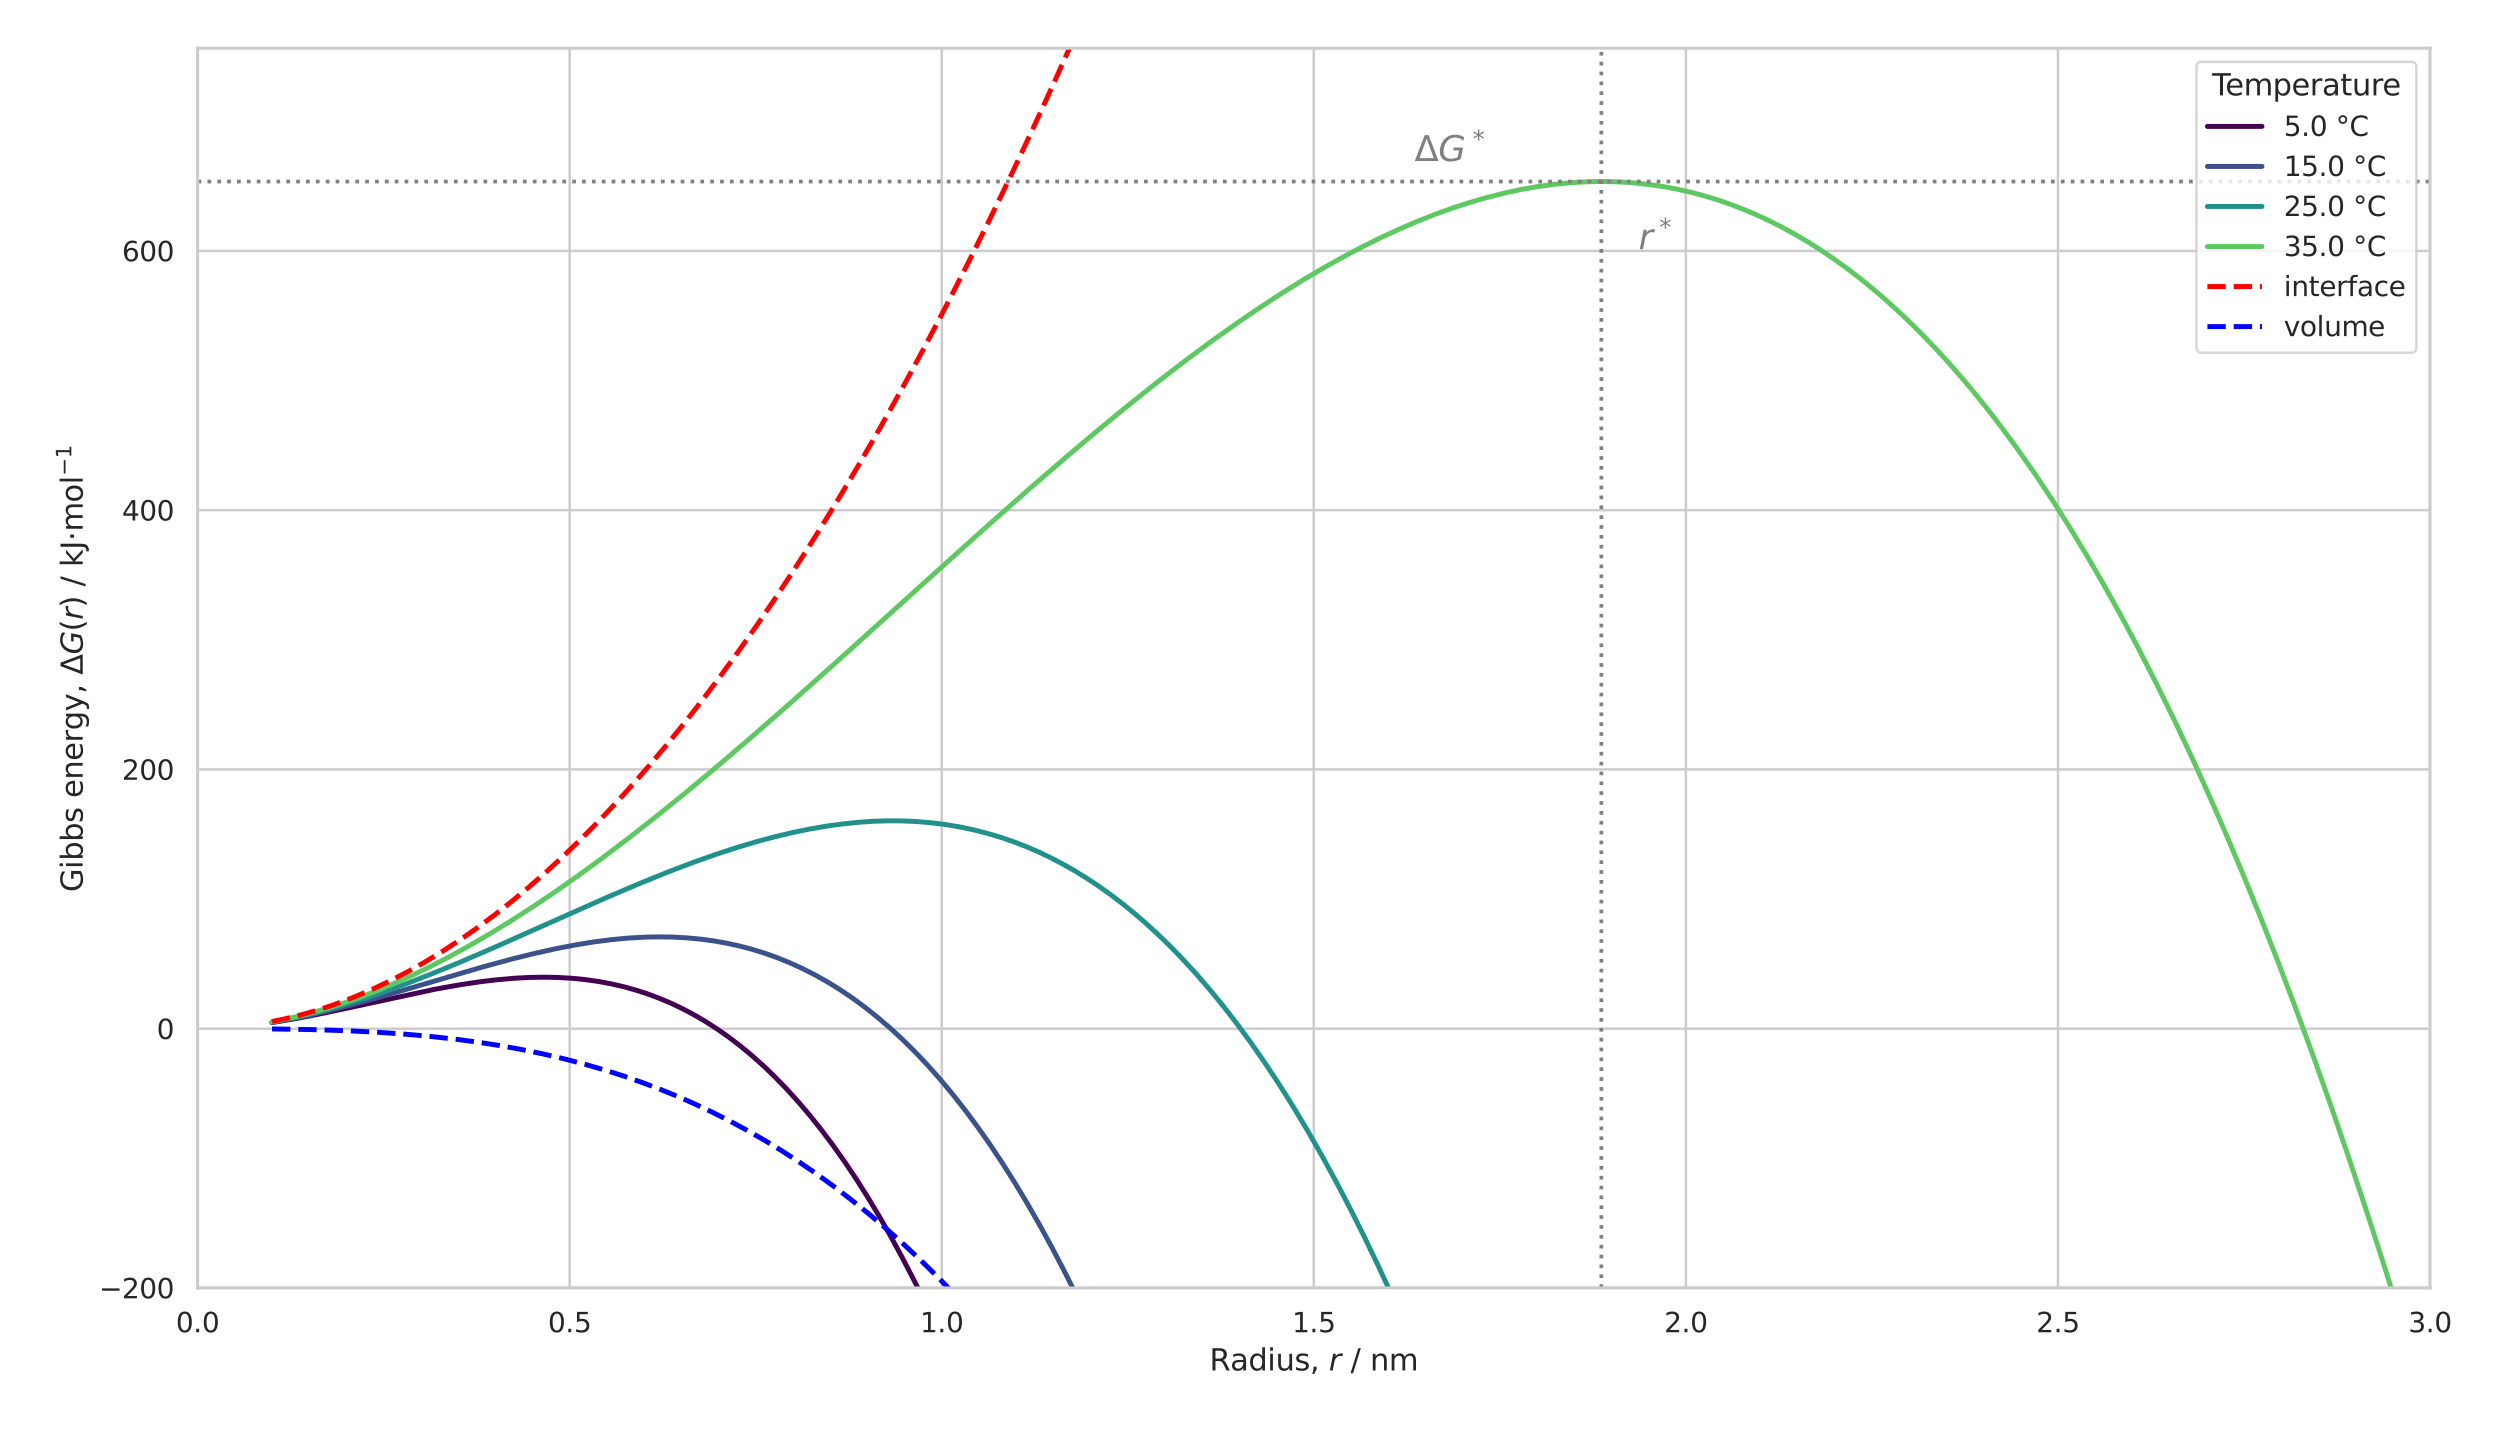 <?xml version="1.0" encoding="utf-8" standalone="no"?>
<!DOCTYPE svg PUBLIC "-//W3C//DTD SVG 1.1//EN"
  "http://www.w3.org/Graphics/SVG/1.1/DTD/svg11.dtd">
<svg xmlns:xlink="http://www.w3.org/1999/xlink" width="1008pt" height="576pt" viewBox="0 0 1008 576" xmlns="http://www.w3.org/2000/svg" version="1.1">
 <defs>
  <style type="text/css">*{stroke-linejoin: round; stroke-linecap: butt}</style>
 </defs>
 <g id="figure_1">
  <g id="patch_1">
   <path d="M 0 576 
L 1008 576 
L 1008 0 
L 0 0 
z
" style="fill: #ffffff"/>
  </g>
  <g id="axes_1">
   <g id="patch_2">
    <path d="M 79.668 519.3 
L 979.785 519.3 
L 979.785 19.44 
L 79.668 19.44 
z
" style="fill: #ffffff"/>
   </g>
   <g id="matplotlib.axis_1">
    <g id="xtick_1">
     <g id="line2d_1">
      <path d="M 79.668 519.3 
L 79.668 19.44 
" clip-path="url(#pa5e2b26adc)" style="fill: none; stroke: #cccccc; stroke-linecap: round"/>
     </g>
     <g id="text_1">
      <!-- 0.0 -->
      <g style="fill: #262626" transform="translate(70.921 537.158) scale(0.11 -0.11)">
       <defs>
        <path id="DejaVuSans-30" d="M 2034 4250 
Q 1547 4250 1301 3770 
Q 1056 3291 1056 2328 
Q 1056 1369 1301 889 
Q 1547 409 2034 409 
Q 2525 409 2770 889 
Q 3016 1369 3016 2328 
Q 3016 3291 2770 3770 
Q 2525 4250 2034 4250 
z
M 2034 4750 
Q 2819 4750 3233 4129 
Q 3647 3509 3647 2328 
Q 3647 1150 3233 529 
Q 2819 -91 2034 -91 
Q 1250 -91 836 529 
Q 422 1150 422 2328 
Q 422 3509 836 4129 
Q 1250 4750 2034 4750 
z
" transform="scale(0.016)"/>
        <path id="DejaVuSans-2e" d="M 684 794 
L 1344 794 
L 1344 0 
L 684 0 
L 684 794 
z
" transform="scale(0.016)"/>
       </defs>
       <use xlink:href="#DejaVuSans-30"/>
       <use xlink:href="#DejaVuSans-2e" x="63.623"/>
       <use xlink:href="#DejaVuSans-30" x="95.41"/>
      </g>
     </g>
    </g>
    <g id="xtick_2">
     <g id="line2d_2">
      <path d="M 229.688 519.3 
L 229.688 19.44 
" clip-path="url(#pa5e2b26adc)" style="fill: none; stroke: #cccccc; stroke-linecap: round"/>
     </g>
     <g id="text_2">
      <!-- 0.5 -->
      <g style="fill: #262626" transform="translate(220.941 537.158) scale(0.11 -0.11)">
       <defs>
        <path id="DejaVuSans-35" d="M 691 4666 
L 3169 4666 
L 3169 4134 
L 1269 4134 
L 1269 2991 
Q 1406 3038 1543 3061 
Q 1681 3084 1819 3084 
Q 2600 3084 3056 2656 
Q 3513 2228 3513 1497 
Q 3513 744 3044 326 
Q 2575 -91 1722 -91 
Q 1428 -91 1123 -41 
Q 819 9 494 109 
L 494 744 
Q 775 591 1075 516 
Q 1375 441 1709 441 
Q 2250 441 2565 725 
Q 2881 1009 2881 1497 
Q 2881 1984 2565 2268 
Q 2250 2553 1709 2553 
Q 1456 2553 1204 2497 
Q 953 2441 691 2322 
L 691 4666 
z
" transform="scale(0.016)"/>
       </defs>
       <use xlink:href="#DejaVuSans-30"/>
       <use xlink:href="#DejaVuSans-2e" x="63.623"/>
       <use xlink:href="#DejaVuSans-35" x="95.41"/>
      </g>
     </g>
    </g>
    <g id="xtick_3">
     <g id="line2d_3">
      <path d="M 379.707 519.3 
L 379.707 19.44 
" clip-path="url(#pa5e2b26adc)" style="fill: none; stroke: #cccccc; stroke-linecap: round"/>
     </g>
     <g id="text_3">
      <!-- 1.0 -->
      <g style="fill: #262626" transform="translate(370.96 537.158) scale(0.11 -0.11)">
       <defs>
        <path id="DejaVuSans-31" d="M 794 531 
L 1825 531 
L 1825 4091 
L 703 3866 
L 703 4441 
L 1819 4666 
L 2450 4666 
L 2450 531 
L 3481 531 
L 3481 0 
L 794 0 
L 794 531 
z
" transform="scale(0.016)"/>
       </defs>
       <use xlink:href="#DejaVuSans-31"/>
       <use xlink:href="#DejaVuSans-2e" x="63.623"/>
       <use xlink:href="#DejaVuSans-30" x="95.41"/>
      </g>
     </g>
    </g>
    <g id="xtick_4">
     <g id="line2d_4">
      <path d="M 529.726 519.3 
L 529.726 19.44 
" clip-path="url(#pa5e2b26adc)" style="fill: none; stroke: #cccccc; stroke-linecap: round"/>
     </g>
     <g id="text_4">
      <!-- 1.5 -->
      <g style="fill: #262626" transform="translate(520.98 537.158) scale(0.11 -0.11)">
       <use xlink:href="#DejaVuSans-31"/>
       <use xlink:href="#DejaVuSans-2e" x="63.623"/>
       <use xlink:href="#DejaVuSans-35" x="95.41"/>
      </g>
     </g>
    </g>
    <g id="xtick_5">
     <g id="line2d_5">
      <path d="M 679.746 519.3 
L 679.746 19.44 
" clip-path="url(#pa5e2b26adc)" style="fill: none; stroke: #cccccc; stroke-linecap: round"/>
     </g>
     <g id="text_5">
      <!-- 2.0 -->
      <g style="fill: #262626" transform="translate(670.999 537.158) scale(0.11 -0.11)">
       <defs>
        <path id="DejaVuSans-32" d="M 1228 531 
L 3431 531 
L 3431 0 
L 469 0 
L 469 531 
Q 828 903 1448 1529 
Q 2069 2156 2228 2338 
Q 2531 2678 2651 2914 
Q 2772 3150 2772 3378 
Q 2772 3750 2511 3984 
Q 2250 4219 1831 4219 
Q 1534 4219 1204 4116 
Q 875 4013 500 3803 
L 500 4441 
Q 881 4594 1212 4672 
Q 1544 4750 1819 4750 
Q 2544 4750 2975 4387 
Q 3406 4025 3406 3419 
Q 3406 3131 3298 2873 
Q 3191 2616 2906 2266 
Q 2828 2175 2409 1742 
Q 1991 1309 1228 531 
z
" transform="scale(0.016)"/>
       </defs>
       <use xlink:href="#DejaVuSans-32"/>
       <use xlink:href="#DejaVuSans-2e" x="63.623"/>
       <use xlink:href="#DejaVuSans-30" x="95.41"/>
      </g>
     </g>
    </g>
    <g id="xtick_6">
     <g id="line2d_6">
      <path d="M 829.765 519.3 
L 829.765 19.44 
" clip-path="url(#pa5e2b26adc)" style="fill: none; stroke: #cccccc; stroke-linecap: round"/>
     </g>
     <g id="text_6">
      <!-- 2.5 -->
      <g style="fill: #262626" transform="translate(821.019 537.158) scale(0.11 -0.11)">
       <use xlink:href="#DejaVuSans-32"/>
       <use xlink:href="#DejaVuSans-2e" x="63.623"/>
       <use xlink:href="#DejaVuSans-35" x="95.41"/>
      </g>
     </g>
    </g>
    <g id="xtick_7">
     <g id="line2d_7">
      <path d="M 979.785 519.3 
L 979.785 19.44 
" clip-path="url(#pa5e2b26adc)" style="fill: none; stroke: #cccccc; stroke-linecap: round"/>
     </g>
     <g id="text_7">
      <!-- 3.0 -->
      <g style="fill: #262626" transform="translate(971.038 537.158) scale(0.11 -0.11)">
       <defs>
        <path id="DejaVuSans-33" d="M 2597 2516 
Q 3050 2419 3304 2112 
Q 3559 1806 3559 1356 
Q 3559 666 3084 287 
Q 2609 -91 1734 -91 
Q 1441 -91 1130 -33 
Q 819 25 488 141 
L 488 750 
Q 750 597 1062 519 
Q 1375 441 1716 441 
Q 2309 441 2620 675 
Q 2931 909 2931 1356 
Q 2931 1769 2642 2001 
Q 2353 2234 1838 2234 
L 1294 2234 
L 1294 2753 
L 1863 2753 
Q 2328 2753 2575 2939 
Q 2822 3125 2822 3475 
Q 2822 3834 2567 4026 
Q 2313 4219 1838 4219 
Q 1578 4219 1281 4162 
Q 984 4106 628 3988 
L 628 4550 
Q 988 4650 1302 4700 
Q 1616 4750 1894 4750 
Q 2613 4750 3031 4423 
Q 3450 4097 3450 3541 
Q 3450 3153 3228 2886 
Q 3006 2619 2597 2516 
z
" transform="scale(0.016)"/>
       </defs>
       <use xlink:href="#DejaVuSans-33"/>
       <use xlink:href="#DejaVuSans-2e" x="63.623"/>
       <use xlink:href="#DejaVuSans-30" x="95.41"/>
      </g>
     </g>
    </g>
    <g id="text_8">
     <!-- Radius, $r$ / nm -->
     <g style="fill: #262626" transform="translate(487.666 552.564) scale(0.12 -0.12)">
      <defs>
       <path id="DejaVuSans-52" d="M 2841 2188 
Q 3044 2119 3236 1894 
Q 3428 1669 3622 1275 
L 4263 0 
L 3584 0 
L 2988 1197 
Q 2756 1666 2539 1819 
Q 2322 1972 1947 1972 
L 1259 1972 
L 1259 0 
L 628 0 
L 628 4666 
L 2053 4666 
Q 2853 4666 3247 4331 
Q 3641 3997 3641 3322 
Q 3641 2881 3436 2590 
Q 3231 2300 2841 2188 
z
M 1259 4147 
L 1259 2491 
L 2053 2491 
Q 2509 2491 2742 2702 
Q 2975 2913 2975 3322 
Q 2975 3731 2742 3939 
Q 2509 4147 2053 4147 
L 1259 4147 
z
" transform="scale(0.016)"/>
       <path id="DejaVuSans-61" d="M 2194 1759 
Q 1497 1759 1228 1600 
Q 959 1441 959 1056 
Q 959 750 1161 570 
Q 1363 391 1709 391 
Q 2188 391 2477 730 
Q 2766 1069 2766 1631 
L 2766 1759 
L 2194 1759 
z
M 3341 1997 
L 3341 0 
L 2766 0 
L 2766 531 
Q 2569 213 2275 61 
Q 1981 -91 1556 -91 
Q 1019 -91 701 211 
Q 384 513 384 1019 
Q 384 1609 779 1909 
Q 1175 2209 1959 2209 
L 2766 2209 
L 2766 2266 
Q 2766 2663 2505 2880 
Q 2244 3097 1772 3097 
Q 1472 3097 1187 3025 
Q 903 2953 641 2809 
L 641 3341 
Q 956 3463 1253 3523 
Q 1550 3584 1831 3584 
Q 2591 3584 2966 3190 
Q 3341 2797 3341 1997 
z
" transform="scale(0.016)"/>
       <path id="DejaVuSans-64" d="M 2906 2969 
L 2906 4863 
L 3481 4863 
L 3481 0 
L 2906 0 
L 2906 525 
Q 2725 213 2448 61 
Q 2172 -91 1784 -91 
Q 1150 -91 751 415 
Q 353 922 353 1747 
Q 353 2572 751 3078 
Q 1150 3584 1784 3584 
Q 2172 3584 2448 3432 
Q 2725 3281 2906 2969 
z
M 947 1747 
Q 947 1113 1208 752 
Q 1469 391 1925 391 
Q 2381 391 2643 752 
Q 2906 1113 2906 1747 
Q 2906 2381 2643 2742 
Q 2381 3103 1925 3103 
Q 1469 3103 1208 2742 
Q 947 2381 947 1747 
z
" transform="scale(0.016)"/>
       <path id="DejaVuSans-69" d="M 603 3500 
L 1178 3500 
L 1178 0 
L 603 0 
L 603 3500 
z
M 603 4863 
L 1178 4863 
L 1178 4134 
L 603 4134 
L 603 4863 
z
" transform="scale(0.016)"/>
       <path id="DejaVuSans-75" d="M 544 1381 
L 544 3500 
L 1119 3500 
L 1119 1403 
Q 1119 906 1312 657 
Q 1506 409 1894 409 
Q 2359 409 2629 706 
Q 2900 1003 2900 1516 
L 2900 3500 
L 3475 3500 
L 3475 0 
L 2900 0 
L 2900 538 
Q 2691 219 2414 64 
Q 2138 -91 1772 -91 
Q 1169 -91 856 284 
Q 544 659 544 1381 
z
M 1991 3584 
L 1991 3584 
z
" transform="scale(0.016)"/>
       <path id="DejaVuSans-73" d="M 2834 3397 
L 2834 2853 
Q 2591 2978 2328 3040 
Q 2066 3103 1784 3103 
Q 1356 3103 1142 2972 
Q 928 2841 928 2578 
Q 928 2378 1081 2264 
Q 1234 2150 1697 2047 
L 1894 2003 
Q 2506 1872 2764 1633 
Q 3022 1394 3022 966 
Q 3022 478 2636 193 
Q 2250 -91 1575 -91 
Q 1294 -91 989 -36 
Q 684 19 347 128 
L 347 722 
Q 666 556 975 473 
Q 1284 391 1588 391 
Q 1994 391 2212 530 
Q 2431 669 2431 922 
Q 2431 1156 2273 1281 
Q 2116 1406 1581 1522 
L 1381 1569 
Q 847 1681 609 1914 
Q 372 2147 372 2553 
Q 372 3047 722 3315 
Q 1072 3584 1716 3584 
Q 2034 3584 2315 3537 
Q 2597 3491 2834 3397 
z
" transform="scale(0.016)"/>
       <path id="DejaVuSans-2c" d="M 750 794 
L 1409 794 
L 1409 256 
L 897 -744 
L 494 -744 
L 750 256 
L 750 794 
z
" transform="scale(0.016)"/>
       <path id="DejaVuSans-20" transform="scale(0.016)"/>
       <path id="DejaVuSans-Oblique-72" d="M 2853 2969 
Q 2766 3016 2653 3041 
Q 2541 3066 2413 3066 
Q 1953 3066 1609 2717 
Q 1266 2369 1153 1784 
L 800 0 
L 225 0 
L 909 3500 
L 1484 3500 
L 1375 2956 
Q 1603 3259 1920 3421 
Q 2238 3584 2597 3584 
Q 2691 3584 2781 3573 
Q 2872 3563 2963 3538 
L 2853 2969 
z
" transform="scale(0.016)"/>
       <path id="DejaVuSans-2f" d="M 1625 4666 
L 2156 4666 
L 531 -594 
L 0 -594 
L 1625 4666 
z
" transform="scale(0.016)"/>
       <path id="DejaVuSans-6e" d="M 3513 2113 
L 3513 0 
L 2938 0 
L 2938 2094 
Q 2938 2591 2744 2837 
Q 2550 3084 2163 3084 
Q 1697 3084 1428 2787 
Q 1159 2491 1159 1978 
L 1159 0 
L 581 0 
L 581 3500 
L 1159 3500 
L 1159 2956 
Q 1366 3272 1645 3428 
Q 1925 3584 2291 3584 
Q 2894 3584 3203 3211 
Q 3513 2838 3513 2113 
z
" transform="scale(0.016)"/>
       <path id="DejaVuSans-6d" d="M 3328 2828 
Q 3544 3216 3844 3400 
Q 4144 3584 4550 3584 
Q 5097 3584 5394 3201 
Q 5691 2819 5691 2113 
L 5691 0 
L 5113 0 
L 5113 2094 
Q 5113 2597 4934 2840 
Q 4756 3084 4391 3084 
Q 3944 3084 3684 2787 
Q 3425 2491 3425 1978 
L 3425 0 
L 2847 0 
L 2847 2094 
Q 2847 2600 2669 2842 
Q 2491 3084 2119 3084 
Q 1678 3084 1418 2786 
Q 1159 2488 1159 1978 
L 1159 0 
L 581 0 
L 581 3500 
L 1159 3500 
L 1159 2956 
Q 1356 3278 1631 3431 
Q 1906 3584 2284 3584 
Q 2666 3584 2933 3390 
Q 3200 3197 3328 2828 
z
" transform="scale(0.016)"/>
      </defs>
      <use xlink:href="#DejaVuSans-52" transform="translate(0 0.016)"/>
      <use xlink:href="#DejaVuSans-61" transform="translate(69.482 0.016)"/>
      <use xlink:href="#DejaVuSans-64" transform="translate(130.762 0.016)"/>
      <use xlink:href="#DejaVuSans-69" transform="translate(194.238 0.016)"/>
      <use xlink:href="#DejaVuSans-75" transform="translate(222.021 0.016)"/>
      <use xlink:href="#DejaVuSans-73" transform="translate(285.4 0.016)"/>
      <use xlink:href="#DejaVuSans-2c" transform="translate(337.5 0.016)"/>
      <use xlink:href="#DejaVuSans-20" transform="translate(369.287 0.016)"/>
      <use xlink:href="#DejaVuSans-Oblique-72" transform="translate(401.074 0.016)"/>
      <use xlink:href="#DejaVuSans-20" transform="translate(442.188 0.016)"/>
      <use xlink:href="#DejaVuSans-2f" transform="translate(473.975 0.016)"/>
      <use xlink:href="#DejaVuSans-20" transform="translate(507.666 0.016)"/>
      <use xlink:href="#DejaVuSans-6e" transform="translate(539.453 0.016)"/>
      <use xlink:href="#DejaVuSans-6d" transform="translate(602.832 0.016)"/>
     </g>
    </g>
   </g>
   <g id="matplotlib.axis_2">
    <g id="ytick_1">
     <g id="line2d_8">
      <path d="M 79.668 519.3 
L 979.785 519.3 
" clip-path="url(#pa5e2b26adc)" style="fill: none; stroke: #cccccc; stroke-linecap: round"/>
     </g>
     <g id="text_9">
      <!-- −200 -->
      <g style="fill: #262626" transform="translate(39.954 523.479) scale(0.11 -0.11)">
       <defs>
        <path id="DejaVuSans-2212" d="M 678 2272 
L 4684 2272 
L 4684 1741 
L 678 1741 
L 678 2272 
z
" transform="scale(0.016)"/>
       </defs>
       <use xlink:href="#DejaVuSans-2212"/>
       <use xlink:href="#DejaVuSans-32" x="83.789"/>
       <use xlink:href="#DejaVuSans-30" x="147.412"/>
       <use xlink:href="#DejaVuSans-30" x="211.035"/>
      </g>
     </g>
    </g>
    <g id="ytick_2">
     <g id="line2d_9">
      <path d="M 79.668 414.763 
L 979.785 414.763 
" clip-path="url(#pa5e2b26adc)" style="fill: none; stroke: #cccccc; stroke-linecap: round"/>
     </g>
     <g id="text_10">
      <!-- 0 -->
      <g style="fill: #262626" transform="translate(63.169 418.942) scale(0.11 -0.11)">
       <use xlink:href="#DejaVuSans-30"/>
      </g>
     </g>
    </g>
    <g id="ytick_3">
     <g id="line2d_10">
      <path d="M 79.668 310.226 
L 979.785 310.226 
" clip-path="url(#pa5e2b26adc)" style="fill: none; stroke: #cccccc; stroke-linecap: round"/>
     </g>
     <g id="text_11">
      <!-- 200 -->
      <g style="fill: #262626" transform="translate(49.172 314.406) scale(0.11 -0.11)">
       <use xlink:href="#DejaVuSans-32"/>
       <use xlink:href="#DejaVuSans-30" x="63.623"/>
       <use xlink:href="#DejaVuSans-30" x="127.246"/>
      </g>
     </g>
    </g>
    <g id="ytick_4">
     <g id="line2d_11">
      <path d="M 79.668 205.69 
L 979.785 205.69 
" clip-path="url(#pa5e2b26adc)" style="fill: none; stroke: #cccccc; stroke-linecap: round"/>
     </g>
     <g id="text_12">
      <!-- 400 -->
      <g style="fill: #262626" transform="translate(49.172 209.869) scale(0.11 -0.11)">
       <defs>
        <path id="DejaVuSans-34" d="M 2419 4116 
L 825 1625 
L 2419 1625 
L 2419 4116 
z
M 2253 4666 
L 3047 4666 
L 3047 1625 
L 3713 1625 
L 3713 1100 
L 3047 1100 
L 3047 0 
L 2419 0 
L 2419 1100 
L 313 1100 
L 313 1709 
L 2253 4666 
z
" transform="scale(0.016)"/>
       </defs>
       <use xlink:href="#DejaVuSans-34"/>
       <use xlink:href="#DejaVuSans-30" x="63.623"/>
       <use xlink:href="#DejaVuSans-30" x="127.246"/>
      </g>
     </g>
    </g>
    <g id="ytick_5">
     <g id="line2d_12">
      <path d="M 79.668 101.153 
L 979.785 101.153 
" clip-path="url(#pa5e2b26adc)" style="fill: none; stroke: #cccccc; stroke-linecap: round"/>
     </g>
     <g id="text_13">
      <!-- 600 -->
      <g style="fill: #262626" transform="translate(49.172 105.332) scale(0.11 -0.11)">
       <defs>
        <path id="DejaVuSans-36" d="M 2113 2584 
Q 1688 2584 1439 2293 
Q 1191 2003 1191 1497 
Q 1191 994 1439 701 
Q 1688 409 2113 409 
Q 2538 409 2786 701 
Q 3034 994 3034 1497 
Q 3034 2003 2786 2293 
Q 2538 2584 2113 2584 
z
M 3366 4563 
L 3366 3988 
Q 3128 4100 2886 4159 
Q 2644 4219 2406 4219 
Q 1781 4219 1451 3797 
Q 1122 3375 1075 2522 
Q 1259 2794 1537 2939 
Q 1816 3084 2150 3084 
Q 2853 3084 3261 2657 
Q 3669 2231 3669 1497 
Q 3669 778 3244 343 
Q 2819 -91 2113 -91 
Q 1303 -91 875 529 
Q 447 1150 447 2328 
Q 447 3434 972 4092 
Q 1497 4750 2381 4750 
Q 2619 4750 2861 4703 
Q 3103 4656 3366 4563 
z
" transform="scale(0.016)"/>
       </defs>
       <use xlink:href="#DejaVuSans-36"/>
       <use xlink:href="#DejaVuSans-30" x="63.623"/>
       <use xlink:href="#DejaVuSans-30" x="127.246"/>
      </g>
     </g>
    </g>
    <g id="text_14">
     <!-- Gibbs energy, $\Delta G(r)$ / kJ·mol$^{-1}$ -->
     <g style="fill: #262626" transform="translate(33.434 359.67) rotate(-90) scale(0.12 -0.12)">
      <defs>
       <path id="DejaVuSans-47" d="M 3809 666 
L 3809 1919 
L 2778 1919 
L 2778 2438 
L 4434 2438 
L 4434 434 
Q 4069 175 3628 42 
Q 3188 -91 2688 -91 
Q 1594 -91 976 548 
Q 359 1188 359 2328 
Q 359 3472 976 4111 
Q 1594 4750 2688 4750 
Q 3144 4750 3555 4637 
Q 3966 4525 4313 4306 
L 4313 3634 
Q 3963 3931 3569 4081 
Q 3175 4231 2741 4231 
Q 1884 4231 1454 3753 
Q 1025 3275 1025 2328 
Q 1025 1384 1454 906 
Q 1884 428 2741 428 
Q 3075 428 3337 486 
Q 3600 544 3809 666 
z
" transform="scale(0.016)"/>
       <path id="DejaVuSans-62" d="M 3116 1747 
Q 3116 2381 2855 2742 
Q 2594 3103 2138 3103 
Q 1681 3103 1420 2742 
Q 1159 2381 1159 1747 
Q 1159 1113 1420 752 
Q 1681 391 2138 391 
Q 2594 391 2855 752 
Q 3116 1113 3116 1747 
z
M 1159 2969 
Q 1341 3281 1617 3432 
Q 1894 3584 2278 3584 
Q 2916 3584 3314 3078 
Q 3713 2572 3713 1747 
Q 3713 922 3314 415 
Q 2916 -91 2278 -91 
Q 1894 -91 1617 61 
Q 1341 213 1159 525 
L 1159 0 
L 581 0 
L 581 4863 
L 1159 4863 
L 1159 2969 
z
" transform="scale(0.016)"/>
       <path id="DejaVuSans-65" d="M 3597 1894 
L 3597 1613 
L 953 1613 
Q 991 1019 1311 708 
Q 1631 397 2203 397 
Q 2534 397 2845 478 
Q 3156 559 3463 722 
L 3463 178 
Q 3153 47 2828 -22 
Q 2503 -91 2169 -91 
Q 1331 -91 842 396 
Q 353 884 353 1716 
Q 353 2575 817 3079 
Q 1281 3584 2069 3584 
Q 2775 3584 3186 3129 
Q 3597 2675 3597 1894 
z
M 3022 2063 
Q 3016 2534 2758 2815 
Q 2500 3097 2075 3097 
Q 1594 3097 1305 2825 
Q 1016 2553 972 2059 
L 3022 2063 
z
" transform="scale(0.016)"/>
       <path id="DejaVuSans-72" d="M 2631 2963 
Q 2534 3019 2420 3045 
Q 2306 3072 2169 3072 
Q 1681 3072 1420 2755 
Q 1159 2438 1159 1844 
L 1159 0 
L 581 0 
L 581 3500 
L 1159 3500 
L 1159 2956 
Q 1341 3275 1631 3429 
Q 1922 3584 2338 3584 
Q 2397 3584 2469 3576 
Q 2541 3569 2628 3553 
L 2631 2963 
z
" transform="scale(0.016)"/>
       <path id="DejaVuSans-67" d="M 2906 1791 
Q 2906 2416 2648 2759 
Q 2391 3103 1925 3103 
Q 1463 3103 1205 2759 
Q 947 2416 947 1791 
Q 947 1169 1205 825 
Q 1463 481 1925 481 
Q 2391 481 2648 825 
Q 2906 1169 2906 1791 
z
M 3481 434 
Q 3481 -459 3084 -895 
Q 2688 -1331 1869 -1331 
Q 1566 -1331 1297 -1286 
Q 1028 -1241 775 -1147 
L 775 -588 
Q 1028 -725 1275 -790 
Q 1522 -856 1778 -856 
Q 2344 -856 2625 -561 
Q 2906 -266 2906 331 
L 2906 616 
Q 2728 306 2450 153 
Q 2172 0 1784 0 
Q 1141 0 747 490 
Q 353 981 353 1791 
Q 353 2603 747 3093 
Q 1141 3584 1784 3584 
Q 2172 3584 2450 3431 
Q 2728 3278 2906 2969 
L 2906 3500 
L 3481 3500 
L 3481 434 
z
" transform="scale(0.016)"/>
       <path id="DejaVuSans-79" d="M 2059 -325 
Q 1816 -950 1584 -1140 
Q 1353 -1331 966 -1331 
L 506 -1331 
L 506 -850 
L 844 -850 
Q 1081 -850 1212 -737 
Q 1344 -625 1503 -206 
L 1606 56 
L 191 3500 
L 800 3500 
L 1894 763 
L 2988 3500 
L 3597 3500 
L 2059 -325 
z
" transform="scale(0.016)"/>
       <path id="DejaVuSans-394" d="M 2188 4044 
L 906 525 
L 3472 525 
L 2188 4044 
z
M 50 0 
L 1831 4666 
L 2547 4666 
L 4325 0 
L 50 0 
z
" transform="scale(0.016)"/>
       <path id="DejaVuSans-Oblique-47" d="M 3494 697 
L 3738 1919 
L 2700 1919 
L 2797 2438 
L 4453 2438 
L 4050 384 
Q 3634 156 3143 32 
Q 2653 -91 2156 -91 
Q 1278 -91 783 396 
Q 288 884 288 1753 
Q 288 2475 589 3126 
Q 891 3778 1422 4213 
Q 1756 4484 2153 4617 
Q 2550 4750 3034 4750 
Q 3472 4750 3873 4639 
Q 4275 4528 4641 4306 
L 4513 3634 
Q 4231 3928 3853 4083 
Q 3475 4238 3047 4238 
Q 2550 4238 2172 4048 
Q 1794 3859 1497 3463 
Q 1244 3125 1098 2667 
Q 953 2209 953 1734 
Q 953 1081 1287 751 
Q 1622 422 2284 422 
Q 2616 422 2925 492 
Q 3234 563 3494 697 
z
" transform="scale(0.016)"/>
       <path id="DejaVuSans-28" d="M 1984 4856 
Q 1566 4138 1362 3434 
Q 1159 2731 1159 2009 
Q 1159 1288 1364 580 
Q 1569 -128 1984 -844 
L 1484 -844 
Q 1016 -109 783 600 
Q 550 1309 550 2009 
Q 550 2706 781 3412 
Q 1013 4119 1484 4856 
L 1984 4856 
z
" transform="scale(0.016)"/>
       <path id="DejaVuSans-29" d="M 513 4856 
L 1013 4856 
Q 1481 4119 1714 3412 
Q 1947 2706 1947 2009 
Q 1947 1309 1714 600 
Q 1481 -109 1013 -844 
L 513 -844 
Q 928 -128 1133 580 
Q 1338 1288 1338 2009 
Q 1338 2731 1133 3434 
Q 928 4138 513 4856 
z
" transform="scale(0.016)"/>
       <path id="DejaVuSans-6b" d="M 581 4863 
L 1159 4863 
L 1159 1991 
L 2875 3500 
L 3609 3500 
L 1753 1863 
L 3688 0 
L 2938 0 
L 1159 1709 
L 1159 0 
L 581 0 
L 581 4863 
z
" transform="scale(0.016)"/>
       <path id="DejaVuSans-4a" d="M 628 4666 
L 1259 4666 
L 1259 325 
Q 1259 -519 939 -900 
Q 619 -1281 -91 -1281 
L -331 -1281 
L -331 -750 
L -134 -750 
Q 284 -750 456 -515 
Q 628 -281 628 325 
L 628 4666 
z
" transform="scale(0.016)"/>
       <path id="DejaVuSans-b7" d="M 684 2619 
L 1344 2619 
L 1344 1825 
L 684 1825 
L 684 2619 
z
" transform="scale(0.016)"/>
       <path id="DejaVuSans-6f" d="M 1959 3097 
Q 1497 3097 1228 2736 
Q 959 2375 959 1747 
Q 959 1119 1226 758 
Q 1494 397 1959 397 
Q 2419 397 2687 759 
Q 2956 1122 2956 1747 
Q 2956 2369 2687 2733 
Q 2419 3097 1959 3097 
z
M 1959 3584 
Q 2709 3584 3137 3096 
Q 3566 2609 3566 1747 
Q 3566 888 3137 398 
Q 2709 -91 1959 -91 
Q 1206 -91 779 398 
Q 353 888 353 1747 
Q 353 2609 779 3096 
Q 1206 3584 1959 3584 
z
" transform="scale(0.016)"/>
       <path id="DejaVuSans-6c" d="M 603 4863 
L 1178 4863 
L 1178 0 
L 603 0 
L 603 4863 
z
" transform="scale(0.016)"/>
      </defs>
      <use xlink:href="#DejaVuSans-47" transform="translate(0 0.684)"/>
      <use xlink:href="#DejaVuSans-69" transform="translate(77.49 0.684)"/>
      <use xlink:href="#DejaVuSans-62" transform="translate(105.273 0.684)"/>
      <use xlink:href="#DejaVuSans-62" transform="translate(168.75 0.684)"/>
      <use xlink:href="#DejaVuSans-73" transform="translate(232.227 0.684)"/>
      <use xlink:href="#DejaVuSans-20" transform="translate(284.326 0.684)"/>
      <use xlink:href="#DejaVuSans-65" transform="translate(316.113 0.684)"/>
      <use xlink:href="#DejaVuSans-6e" transform="translate(377.637 0.684)"/>
      <use xlink:href="#DejaVuSans-65" transform="translate(441.016 0.684)"/>
      <use xlink:href="#DejaVuSans-72" transform="translate(502.539 0.684)"/>
      <use xlink:href="#DejaVuSans-67" transform="translate(543.652 0.684)"/>
      <use xlink:href="#DejaVuSans-79" transform="translate(607.129 0.684)"/>
      <use xlink:href="#DejaVuSans-2c" transform="translate(666.309 0.684)"/>
      <use xlink:href="#DejaVuSans-20" transform="translate(698.096 0.684)"/>
      <use xlink:href="#DejaVuSans-394" transform="translate(729.883 0.684)"/>
      <use xlink:href="#DejaVuSans-Oblique-47" transform="translate(798.291 0.684)"/>
      <use xlink:href="#DejaVuSans-28" transform="translate(875.781 0.684)"/>
      <use xlink:href="#DejaVuSans-Oblique-72" transform="translate(914.795 0.684)"/>
      <use xlink:href="#DejaVuSans-29" transform="translate(955.908 0.684)"/>
      <use xlink:href="#DejaVuSans-20" transform="translate(994.922 0.684)"/>
      <use xlink:href="#DejaVuSans-2f" transform="translate(1026.709 0.684)"/>
      <use xlink:href="#DejaVuSans-20" transform="translate(1060.4 0.684)"/>
      <use xlink:href="#DejaVuSans-6b" transform="translate(1092.188 0.684)"/>
      <use xlink:href="#DejaVuSans-4a" transform="translate(1150.098 0.684)"/>
      <use xlink:href="#DejaVuSans-b7" transform="translate(1179.59 0.684)"/>
      <use xlink:href="#DejaVuSans-6d" transform="translate(1211.377 0.684)"/>
      <use xlink:href="#DejaVuSans-6f" transform="translate(1308.789 0.684)"/>
      <use xlink:href="#DejaVuSans-6c" transform="translate(1369.971 0.684)"/>
      <use xlink:href="#DejaVuSans-2212" transform="translate(1398.711 38.966) scale(0.7)"/>
      <use xlink:href="#DejaVuSans-31" transform="translate(1457.363 38.966) scale(0.7)"/>
     </g>
    </g>
   </g>
   <g id="line2d_13">
    <path d="M 109.672 412.296 
L 117.834 410.953 
L 127.163 409.185 
L 138.824 406.733 
L 175.555 398.826 
L 184.883 397.153 
L 193.046 395.918 
L 200.042 395.07 
L 207.039 394.449 
L 213.452 394.106 
L 219.282 394.003 
L 225.113 394.117 
L 230.943 394.468 
L 236.19 395 
L 241.438 395.751 
L 246.685 396.735 
L 251.932 397.964 
L 256.597 399.273 
L 261.261 400.796 
L 265.925 402.543 
L 270.59 404.521 
L 275.254 406.741 
L 279.918 409.213 
L 284.582 411.944 
L 289.247 414.945 
L 293.911 418.225 
L 298.575 421.793 
L 303.24 425.659 
L 307.904 429.832 
L 312.568 434.32 
L 317.232 439.134 
L 321.897 444.283 
L 326.561 449.776 
L 331.225 455.622 
L 335.889 461.831 
L 340.554 468.412 
L 345.218 475.374 
L 349.882 482.726 
L 354.547 490.479 
L 359.211 498.64 
L 363.875 507.22 
L 368.539 516.228 
L 373.204 525.673 
L 378.451 536.832 
L 383.698 548.57 
L 388.946 560.899 
L 394.193 573.833 
L 395.441 577 
L 395.441 577 
" clip-path="url(#pa5e2b26adc)" style="fill: none; stroke: #440154; stroke-width: 2; stroke-linecap: round"/>
   </g>
   <g id="line2d_14">
    <path d="M 109.672 412.193 
L 116.913 410.917 
L 124.877 409.283 
L 133.566 407.263 
L 142.979 404.846 
L 154.564 401.628 
L 171.217 396.735 
L 194.387 389.944 
L 205.972 386.794 
L 215.385 384.454 
L 224.074 382.522 
L 232.038 380.984 
L 239.279 379.808 
L 246.519 378.871 
L 253.036 378.254 
L 259.553 377.871 
L 265.345 377.743 
L 271.137 377.827 
L 276.93 378.138 
L 282.722 378.689 
L 287.791 379.378 
L 292.859 380.269 
L 297.928 381.373 
L 302.996 382.697 
L 308.065 384.251 
L 313.133 386.043 
L 318.201 388.083 
L 323.27 390.379 
L 328.338 392.941 
L 333.407 395.777 
L 338.475 398.896 
L 343.544 402.307 
L 348.612 406.019 
L 353.68 410.042 
L 358.749 414.383 
L 363.817 419.052 
L 368.886 424.059 
L 373.954 429.411 
L 379.023 435.117 
L 384.091 441.188 
L 389.159 447.631 
L 394.228 454.456 
L 399.296 461.671 
L 404.365 469.286 
L 409.433 477.309 
L 414.502 485.749 
L 419.57 494.616 
L 424.638 503.918 
L 429.707 513.664 
L 434.775 523.863 
L 439.844 534.524 
L 444.912 545.656 
L 449.981 557.268 
L 455.773 571.138 
L 458.142 577 
L 458.142 577 
" clip-path="url(#pa5e2b26adc)" style="fill: none; stroke: #3b528b; stroke-width: 2; stroke-linecap: round"/>
   </g>
   <g id="line2d_15">
    <path d="M 109.672 412.089 
L 116.331 410.839 
L 122.989 409.378 
L 130.599 407.471 
L 138.209 405.327 
L 145.819 402.968 
L 154.38 400.08 
L 163.892 396.617 
L 174.356 392.541 
L 185.771 387.838 
L 199.088 382.099 
L 219.064 373.21 
L 244.747 361.81 
L 258.065 356.146 
L 269.479 351.532 
L 278.992 347.91 
L 288.504 344.532 
L 297.065 341.734 
L 304.675 339.462 
L 312.285 337.414 
L 319.895 335.611 
L 326.554 334.249 
L 333.212 333.103 
L 339.871 332.186 
L 346.529 331.513 
L 352.237 331.139 
L 357.944 330.962 
L 363.652 330.99 
L 369.359 331.232 
L 375.067 331.696 
L 380.774 332.39 
L 386.481 333.324 
L 392.189 334.506 
L 397.896 335.944 
L 403.604 337.647 
L 409.311 339.622 
L 414.067 341.484 
L 418.823 343.545 
L 423.58 345.813 
L 428.336 348.29 
L 433.092 350.983 
L 437.848 353.895 
L 442.604 357.033 
L 447.36 360.401 
L 452.117 364.004 
L 456.873 367.846 
L 461.629 371.933 
L 466.385 376.27 
L 471.141 380.861 
L 475.897 385.712 
L 481.605 391.882 
L 487.312 398.441 
L 493.02 405.398 
L 498.727 412.76 
L 504.435 420.538 
L 510.142 428.738 
L 515.849 437.37 
L 521.557 446.442 
L 527.264 455.963 
L 532.972 465.94 
L 538.679 476.383 
L 544.386 487.3 
L 550.094 498.699 
L 555.801 510.589 
L 561.509 522.979 
L 567.216 535.876 
L 572.923 549.29 
L 578.631 563.229 
L 584.066 577 
L 584.066 577 
" clip-path="url(#pa5e2b26adc)" style="fill: none; stroke: #21918c; stroke-width: 2; stroke-linecap: round"/>
   </g>
   <g id="line2d_16">
    <path d="M 109.672 411.985 
L 116.691 410.57 
L 123.71 408.881 
L 130.728 406.925 
L 137.747 404.711 
L 144.766 402.247 
L 151.785 399.54 
L 158.804 396.599 
L 165.822 393.43 
L 172.841 390.042 
L 179.86 386.442 
L 188.633 381.658 
L 197.407 376.57 
L 206.18 371.195 
L 214.954 365.548 
L 223.727 359.644 
L 232.501 353.498 
L 243.029 345.825 
L 253.557 337.852 
L 264.086 329.606 
L 276.369 319.675 
L 288.651 309.45 
L 302.689 297.457 
L 318.481 283.65 
L 337.783 266.444 
L 369.368 237.912 
L 397.443 212.654 
L 414.99 197.151 
L 430.782 183.506 
L 444.82 171.697 
L 457.103 161.662 
L 467.631 153.316 
L 478.159 145.232 
L 488.687 137.438 
L 499.216 129.96 
L 507.989 123.988 
L 516.763 118.269 
L 525.536 112.818 
L 534.31 107.651 
L 543.083 102.782 
L 550.102 99.112 
L 557.121 95.651 
L 564.14 92.407 
L 571.158 89.387 
L 578.177 86.599 
L 585.196 84.051 
L 592.215 81.751 
L 599.234 79.707 
L 606.252 77.926 
L 613.271 76.416 
L 620.29 75.186 
L 627.309 74.242 
L 634.328 73.593 
L 639.592 73.305 
L 644.856 73.189 
L 650.12 73.251 
L 655.384 73.493 
L 660.648 73.918 
L 665.912 74.529 
L 671.176 75.331 
L 676.44 76.326 
L 681.705 77.518 
L 686.969 78.909 
L 692.233 80.503 
L 697.497 82.304 
L 702.761 84.315 
L 708.025 86.539 
L 713.289 88.979 
L 718.553 91.638 
L 723.817 94.521 
L 729.081 97.63 
L 734.346 100.968 
L 739.61 104.54 
L 744.874 108.347 
L 750.138 112.394 
L 755.402 116.683 
L 760.666 121.219 
L 765.93 126.004 
L 771.194 131.041 
L 776.458 136.334 
L 781.722 141.887 
L 786.987 147.702 
L 792.251 153.783 
L 797.515 160.133 
L 802.779 166.755 
L 808.043 173.653 
L 813.307 180.83 
L 820.326 190.839 
L 827.345 201.358 
L 834.364 212.395 
L 841.382 223.956 
L 848.401 236.051 
L 855.42 248.686 
L 862.439 261.871 
L 869.458 275.612 
L 876.476 289.917 
L 883.495 304.794 
L 890.514 320.252 
L 897.533 336.297 
L 904.552 352.938 
L 911.57 370.183 
L 918.589 388.038 
L 925.608 406.513 
L 932.627 425.615 
L 939.646 445.352 
L 946.664 465.731 
L 953.683 486.76 
L 960.702 508.448 
L 967.721 530.801 
L 974.74 553.829 
L 981.601 577 
L 981.601 577 
" clip-path="url(#pa5e2b26adc)" style="fill: none; stroke: #5ec962; stroke-width: 2; stroke-linecap: round"/>
   </g>
   <g id="line2d_17">
    <path d="M 109.672 411.884 
L 114.936 410.785 
L 120.2 409.508 
L 125.464 408.055 
L 130.728 406.424 
L 135.992 404.615 
L 143.011 401.929 
L 150.03 398.927 
L 157.049 395.61 
L 164.068 391.978 
L 171.086 388.03 
L 178.105 383.768 
L 185.124 379.19 
L 192.143 374.298 
L 199.162 369.09 
L 206.18 363.566 
L 213.199 357.728 
L 220.218 351.575 
L 227.237 345.106 
L 234.256 338.322 
L 241.274 331.223 
L 248.293 323.809 
L 255.312 316.08 
L 262.331 308.036 
L 269.35 299.676 
L 276.369 291.001 
L 283.387 282.011 
L 290.406 272.706 
L 297.425 263.086 
L 304.444 253.151 
L 311.463 242.9 
L 320.236 229.644 
L 329.01 215.895 
L 337.783 201.654 
L 346.557 186.92 
L 355.33 171.694 
L 364.104 155.975 
L 372.877 139.764 
L 381.651 123.061 
L 390.424 105.865 
L 399.198 88.177 
L 407.971 69.996 
L 416.745 51.323 
L 425.518 32.157 
L 434.292 12.499 
L 440.192 -1 
L 440.192 -1 
" clip-path="url(#pa5e2b26adc)" style="fill: none; stroke-dasharray: 7.4,3.2; stroke-dashoffset: 0; stroke: #ff0000; stroke-width: 2"/>
   </g>
   <g id="line2d_18">
    <path d="M 109.672 414.865 
L 125.464 415.125 
L 139.502 415.57 
L 151.785 416.176 
L 162.313 416.89 
L 172.841 417.811 
L 183.369 418.965 
L 192.143 420.124 
L 200.916 421.479 
L 209.69 423.045 
L 218.463 424.837 
L 227.237 426.871 
L 236.01 429.161 
L 244.784 431.724 
L 251.803 433.98 
L 258.822 436.427 
L 265.84 439.075 
L 272.859 441.929 
L 279.878 444.999 
L 286.897 448.292 
L 293.916 451.816 
L 300.934 455.578 
L 307.953 459.586 
L 314.972 463.849 
L 321.991 468.374 
L 329.01 473.169 
L 336.028 478.241 
L 343.047 483.599 
L 350.066 489.25 
L 357.085 495.202 
L 364.104 501.463 
L 371.122 508.041 
L 378.141 514.944 
L 385.16 522.179 
L 392.179 529.754 
L 399.198 537.677 
L 406.216 545.956 
L 413.235 554.599 
L 420.254 563.613 
L 427.273 573.007 
L 430.171 577 
L 430.171 577 
" clip-path="url(#pa5e2b26adc)" style="fill: none; stroke-dasharray: 7.4,3.2; stroke-dashoffset: 0; stroke: #0000ff; stroke-width: 2"/>
   </g>
   <g id="line2d_19">
    <path d="M 645.668 519.3 
L 645.668 19.44 
" clip-path="url(#pa5e2b26adc)" style="fill: none; stroke-dasharray: 1.5,2.475; stroke-dashoffset: 0; stroke: #808080; stroke-width: 1.5"/>
   </g>
   <g id="line2d_20">
    <path d="M 79.668 73.187 
L 979.785 73.187 
" clip-path="url(#pa5e2b26adc)" style="fill: none; stroke-dasharray: 1.5,2.475; stroke-dashoffset: 0; stroke: #808080; stroke-width: 1.5"/>
   </g>
   <g id="patch_3">
    <path d="M 79.668 519.3 
L 79.668 19.44 
" style="fill: none; stroke: #cccccc; stroke-width: 1.25; stroke-linejoin: miter; stroke-linecap: square"/>
   </g>
   <g id="patch_4">
    <path d="M 979.785 519.3 
L 979.785 19.44 
" style="fill: none; stroke: #cccccc; stroke-width: 1.25; stroke-linejoin: miter; stroke-linecap: square"/>
   </g>
   <g id="patch_5">
    <path d="M 79.668 519.3 
L 979.785 519.3 
" style="fill: none; stroke: #cccccc; stroke-width: 1.25; stroke-linejoin: miter; stroke-linecap: square"/>
   </g>
   <g id="patch_6">
    <path d="M 79.668 19.44 
L 979.785 19.44 
" style="fill: none; stroke: #cccccc; stroke-width: 1.25; stroke-linejoin: miter; stroke-linecap: square"/>
   </g>
   <g id="text_15">
    <!-- $r^*$ -->
    <g style="fill: #808080" transform="translate(660.67 100.571) scale(0.14 -0.14)">
     <defs>
      <path id="DejaVuSans-2a" d="M 3009 3897 
L 1888 3291 
L 3009 2681 
L 2828 2375 
L 1778 3009 
L 1778 1831 
L 1422 1831 
L 1422 3009 
L 372 2375 
L 191 2681 
L 1313 3291 
L 191 3897 
L 372 4206 
L 1422 3572 
L 1422 4750 
L 1778 4750 
L 1778 3572 
L 2828 4206 
L 3009 3897 
z
" transform="scale(0.016)"/>
     </defs>
     <use xlink:href="#DejaVuSans-Oblique-72" transform="translate(0 0.766)"/>
     <use xlink:href="#DejaVuSans-2a" transform="translate(59.401 39.047) scale(0.7)"/>
    </g>
   </g>
   <g id="text_16">
    <!-- $\Delta G^*$ -->
    <g style="fill: #808080" transform="translate(570.33 65.049) scale(0.14 -0.14)">
     <use xlink:href="#DejaVuSans-394" transform="translate(0 0.766)"/>
     <use xlink:href="#DejaVuSans-Oblique-47" transform="translate(68.408 0.766)"/>
     <use xlink:href="#DejaVuSans-2a" transform="translate(166.737 39.047) scale(0.7)"/>
    </g>
   </g>
   <g id="legend_1">
    <g id="patch_7">
     <path d="M 887.825 142.229 
L 972.085 142.229 
Q 974.285 142.229 974.285 140.029 
L 974.285 27.14 
Q 974.285 24.94 972.085 24.94 
L 887.825 24.94 
Q 885.625 24.94 885.625 27.14 
L 885.625 140.029 
Q 885.625 142.229 887.825 142.229 
z
" style="fill: #ffffff; opacity: 0.8; stroke: #cccccc; stroke-linejoin: miter"/>
    </g>
    <g id="text_17">
     <!-- Temperature -->
     <g style="fill: #262626" transform="translate(891.952 38.458) scale(0.12 -0.12)">
      <defs>
       <path id="DejaVuSans-54" d="M -19 4666 
L 3928 4666 
L 3928 4134 
L 2272 4134 
L 2272 0 
L 1638 0 
L 1638 4134 
L -19 4134 
L -19 4666 
z
" transform="scale(0.016)"/>
       <path id="DejaVuSans-70" d="M 1159 525 
L 1159 -1331 
L 581 -1331 
L 581 3500 
L 1159 3500 
L 1159 2969 
Q 1341 3281 1617 3432 
Q 1894 3584 2278 3584 
Q 2916 3584 3314 3078 
Q 3713 2572 3713 1747 
Q 3713 922 3314 415 
Q 2916 -91 2278 -91 
Q 1894 -91 1617 61 
Q 1341 213 1159 525 
z
M 3116 1747 
Q 3116 2381 2855 2742 
Q 2594 3103 2138 3103 
Q 1681 3103 1420 2742 
Q 1159 2381 1159 1747 
Q 1159 1113 1420 752 
Q 1681 391 2138 391 
Q 2594 391 2855 752 
Q 3116 1113 3116 1747 
z
" transform="scale(0.016)"/>
       <path id="DejaVuSans-74" d="M 1172 4494 
L 1172 3500 
L 2356 3500 
L 2356 3053 
L 1172 3053 
L 1172 1153 
Q 1172 725 1289 603 
Q 1406 481 1766 481 
L 2356 481 
L 2356 0 
L 1766 0 
Q 1100 0 847 248 
Q 594 497 594 1153 
L 594 3053 
L 172 3053 
L 172 3500 
L 594 3500 
L 594 4494 
L 1172 4494 
z
" transform="scale(0.016)"/>
      </defs>
      <use xlink:href="#DejaVuSans-54"/>
      <use xlink:href="#DejaVuSans-65" x="44.084"/>
      <use xlink:href="#DejaVuSans-6d" x="105.607"/>
      <use xlink:href="#DejaVuSans-70" x="203.02"/>
      <use xlink:href="#DejaVuSans-65" x="266.496"/>
      <use xlink:href="#DejaVuSans-72" x="328.02"/>
      <use xlink:href="#DejaVuSans-61" x="369.133"/>
      <use xlink:href="#DejaVuSans-74" x="430.412"/>
      <use xlink:href="#DejaVuSans-75" x="469.621"/>
      <use xlink:href="#DejaVuSans-72" x="533"/>
      <use xlink:href="#DejaVuSans-65" x="571.863"/>
     </g>
    </g>
    <g id="line2d_21">
     <path d="M 890.025 50.962 
L 901.025 50.962 
L 912.025 50.962 
" style="fill: none; stroke: #440154; stroke-width: 2; stroke-linecap: round"/>
    </g>
    <g id="text_18">
     <!-- 5.0 °C -->
     <g style="fill: #262626" transform="translate(920.825 54.812) scale(0.11 -0.11)">
      <defs>
       <path id="DejaVuSans-b0" d="M 1600 4347 
Q 1350 4347 1178 4173 
Q 1006 4000 1006 3750 
Q 1006 3503 1178 3333 
Q 1350 3163 1600 3163 
Q 1850 3163 2022 3333 
Q 2194 3503 2194 3750 
Q 2194 3997 2020 4172 
Q 1847 4347 1600 4347 
z
M 1600 4750 
Q 1800 4750 1984 4673 
Q 2169 4597 2303 4453 
Q 2447 4313 2519 4134 
Q 2591 3956 2591 3750 
Q 2591 3338 2302 3052 
Q 2013 2766 1594 2766 
Q 1172 2766 890 3047 
Q 609 3328 609 3750 
Q 609 4169 896 4459 
Q 1184 4750 1600 4750 
z
" transform="scale(0.016)"/>
       <path id="DejaVuSans-43" d="M 4122 4306 
L 4122 3641 
Q 3803 3938 3442 4084 
Q 3081 4231 2675 4231 
Q 1875 4231 1450 3742 
Q 1025 3253 1025 2328 
Q 1025 1406 1450 917 
Q 1875 428 2675 428 
Q 3081 428 3442 575 
Q 3803 722 4122 1019 
L 4122 359 
Q 3791 134 3420 21 
Q 3050 -91 2638 -91 
Q 1578 -91 968 557 
Q 359 1206 359 2328 
Q 359 3453 968 4101 
Q 1578 4750 2638 4750 
Q 3056 4750 3426 4639 
Q 3797 4528 4122 4306 
z
" transform="scale(0.016)"/>
      </defs>
      <use xlink:href="#DejaVuSans-35"/>
      <use xlink:href="#DejaVuSans-2e" x="63.623"/>
      <use xlink:href="#DejaVuSans-30" x="95.41"/>
      <use xlink:href="#DejaVuSans-20" x="159.033"/>
      <use xlink:href="#DejaVuSans-b0" x="190.82"/>
      <use xlink:href="#DejaVuSans-43" x="240.82"/>
     </g>
    </g>
    <g id="line2d_22">
     <path d="M 890.025 67.108 
L 901.025 67.108 
L 912.025 67.108 
" style="fill: none; stroke: #3b528b; stroke-width: 2; stroke-linecap: round"/>
    </g>
    <g id="text_19">
     <!-- 15.0 °C -->
     <g style="fill: #262626" transform="translate(920.825 70.958) scale(0.11 -0.11)">
      <use xlink:href="#DejaVuSans-31"/>
      <use xlink:href="#DejaVuSans-35" x="63.623"/>
      <use xlink:href="#DejaVuSans-2e" x="127.246"/>
      <use xlink:href="#DejaVuSans-30" x="159.033"/>
      <use xlink:href="#DejaVuSans-20" x="222.656"/>
      <use xlink:href="#DejaVuSans-b0" x="254.443"/>
      <use xlink:href="#DejaVuSans-43" x="304.443"/>
     </g>
    </g>
    <g id="line2d_23">
     <path d="M 890.025 83.254 
L 901.025 83.254 
L 912.025 83.254 
" style="fill: none; stroke: #21918c; stroke-width: 2; stroke-linecap: round"/>
    </g>
    <g id="text_20">
     <!-- 25.0 °C -->
     <g style="fill: #262626" transform="translate(920.825 87.104) scale(0.11 -0.11)">
      <use xlink:href="#DejaVuSans-32"/>
      <use xlink:href="#DejaVuSans-35" x="63.623"/>
      <use xlink:href="#DejaVuSans-2e" x="127.246"/>
      <use xlink:href="#DejaVuSans-30" x="159.033"/>
      <use xlink:href="#DejaVuSans-20" x="222.656"/>
      <use xlink:href="#DejaVuSans-b0" x="254.443"/>
      <use xlink:href="#DejaVuSans-43" x="304.443"/>
     </g>
    </g>
    <g id="line2d_24">
     <path d="M 890.025 99.4 
L 901.025 99.4 
L 912.025 99.4 
" style="fill: none; stroke: #5ec962; stroke-width: 2; stroke-linecap: round"/>
    </g>
    <g id="text_21">
     <!-- 35.0 °C -->
     <g style="fill: #262626" transform="translate(920.825 103.25) scale(0.11 -0.11)">
      <use xlink:href="#DejaVuSans-33"/>
      <use xlink:href="#DejaVuSans-35" x="63.623"/>
      <use xlink:href="#DejaVuSans-2e" x="127.246"/>
      <use xlink:href="#DejaVuSans-30" x="159.033"/>
      <use xlink:href="#DejaVuSans-20" x="222.656"/>
      <use xlink:href="#DejaVuSans-b0" x="254.443"/>
      <use xlink:href="#DejaVuSans-43" x="304.443"/>
     </g>
    </g>
    <g id="line2d_25">
     <path d="M 890.025 115.546 
L 901.025 115.546 
L 912.025 115.546 
" style="fill: none; stroke-dasharray: 7.4,3.2; stroke-dashoffset: 0; stroke: #ff0000; stroke-width: 2"/>
    </g>
    <g id="text_22">
     <!-- interface -->
     <g style="fill: #262626" transform="translate(920.825 119.396) scale(0.11 -0.11)">
      <defs>
       <path id="DejaVuSans-66" d="M 2375 4863 
L 2375 4384 
L 1825 4384 
Q 1516 4384 1395 4259 
Q 1275 4134 1275 3809 
L 1275 3500 
L 2222 3500 
L 2222 3053 
L 1275 3053 
L 1275 0 
L 697 0 
L 697 3053 
L 147 3053 
L 147 3500 
L 697 3500 
L 697 3744 
Q 697 4328 969 4595 
Q 1241 4863 1831 4863 
L 2375 4863 
z
" transform="scale(0.016)"/>
       <path id="DejaVuSans-63" d="M 3122 3366 
L 3122 2828 
Q 2878 2963 2633 3030 
Q 2388 3097 2138 3097 
Q 1578 3097 1268 2742 
Q 959 2388 959 1747 
Q 959 1106 1268 751 
Q 1578 397 2138 397 
Q 2388 397 2633 464 
Q 2878 531 3122 666 
L 3122 134 
Q 2881 22 2623 -34 
Q 2366 -91 2075 -91 
Q 1284 -91 818 406 
Q 353 903 353 1747 
Q 353 2603 823 3093 
Q 1294 3584 2113 3584 
Q 2378 3584 2631 3529 
Q 2884 3475 3122 3366 
z
" transform="scale(0.016)"/>
      </defs>
      <use xlink:href="#DejaVuSans-69"/>
      <use xlink:href="#DejaVuSans-6e" x="27.783"/>
      <use xlink:href="#DejaVuSans-74" x="91.162"/>
      <use xlink:href="#DejaVuSans-65" x="130.371"/>
      <use xlink:href="#DejaVuSans-72" x="191.895"/>
      <use xlink:href="#DejaVuSans-66" x="233.008"/>
      <use xlink:href="#DejaVuSans-61" x="268.213"/>
      <use xlink:href="#DejaVuSans-63" x="329.492"/>
      <use xlink:href="#DejaVuSans-65" x="384.473"/>
     </g>
    </g>
    <g id="line2d_26">
     <path d="M 890.025 131.692 
L 901.025 131.692 
L 912.025 131.692 
" style="fill: none; stroke-dasharray: 7.4,3.2; stroke-dashoffset: 0; stroke: #0000ff; stroke-width: 2"/>
    </g>
    <g id="text_23">
     <!-- volume -->
     <g style="fill: #262626" transform="translate(920.825 135.542) scale(0.11 -0.11)">
      <defs>
       <path id="DejaVuSans-76" d="M 191 3500 
L 800 3500 
L 1894 563 
L 2988 3500 
L 3597 3500 
L 2284 0 
L 1503 0 
L 191 3500 
z
" transform="scale(0.016)"/>
      </defs>
      <use xlink:href="#DejaVuSans-76"/>
      <use xlink:href="#DejaVuSans-6f" x="59.18"/>
      <use xlink:href="#DejaVuSans-6c" x="120.361"/>
      <use xlink:href="#DejaVuSans-75" x="148.145"/>
      <use xlink:href="#DejaVuSans-6d" x="211.523"/>
      <use xlink:href="#DejaVuSans-65" x="308.936"/>
     </g>
    </g>
   </g>
  </g>
 </g>
 <defs>
  <clipPath id="pa5e2b26adc">
   <rect x="79.668" y="19.44" width="900.117" height="499.86"/>
  </clipPath>
 </defs>
</svg>

